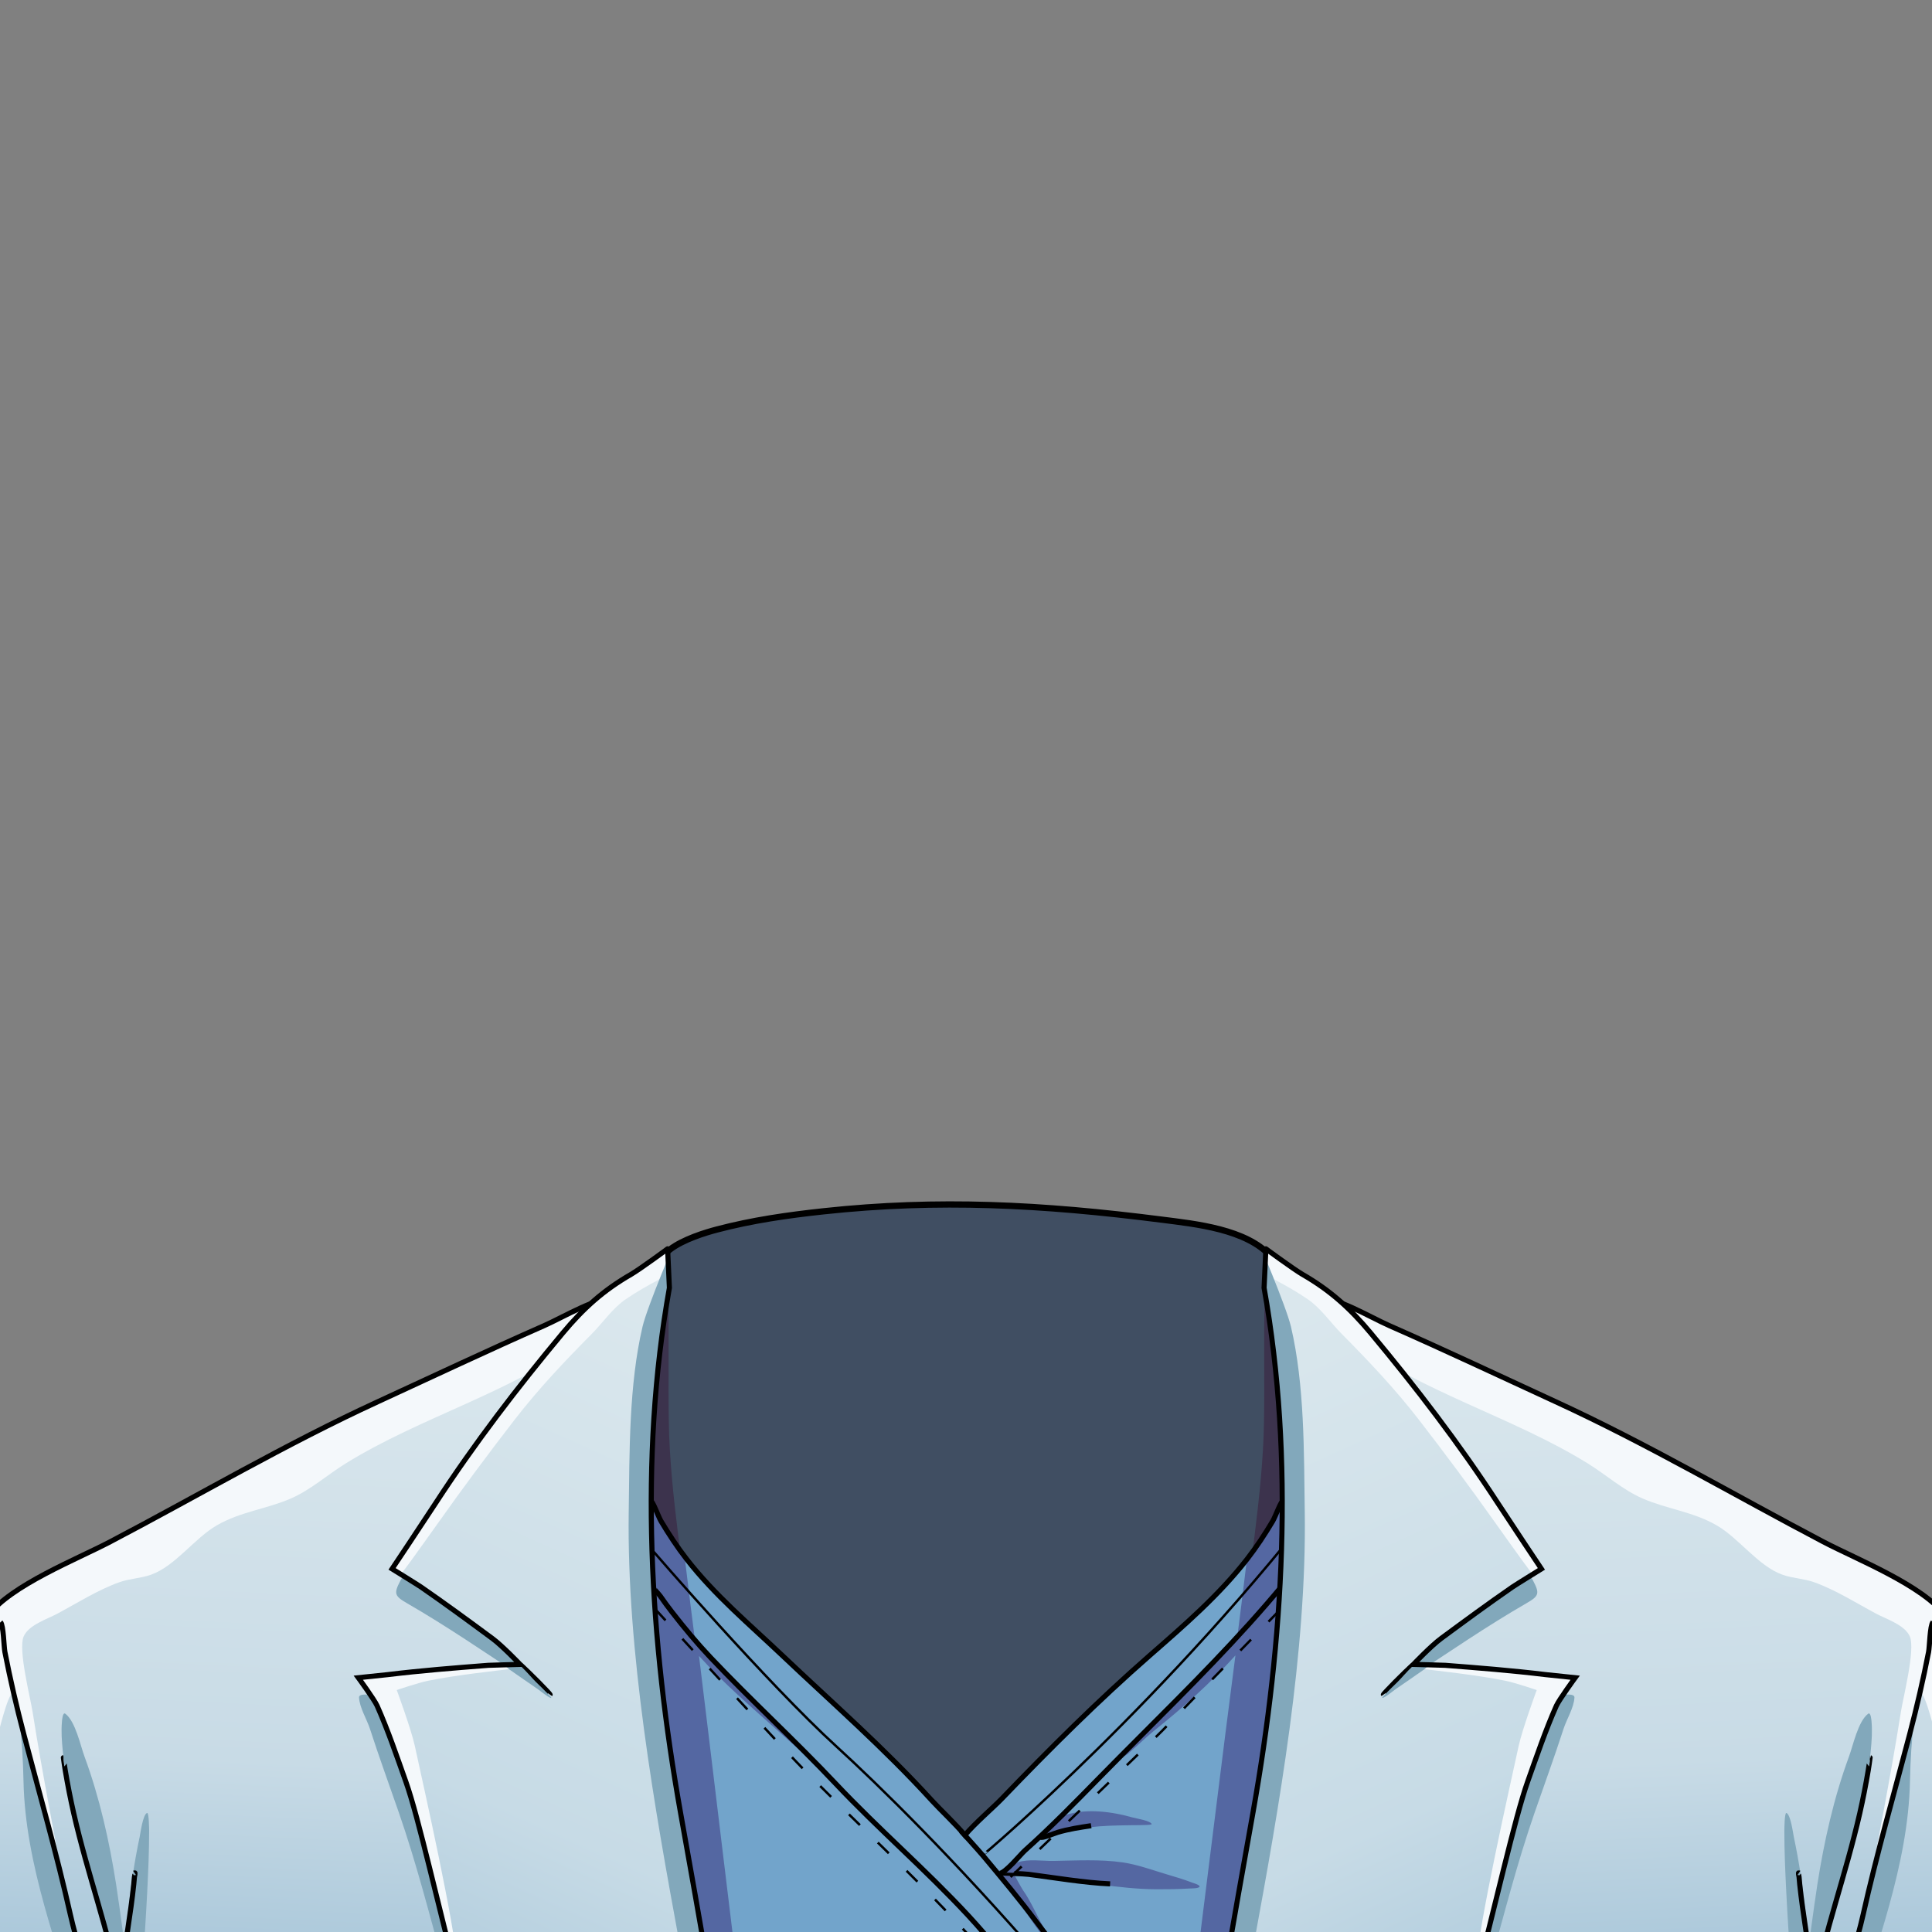 <svg
  width="100%"
  height="100%"
  viewBox="0 0 800 800"
  version="1.1"
  xmlns="http://www.w3.org/2000/svg"
>
  <rect x="0" y="0" width="800" height="800" fill="#808080" stroke="none"/>
  <g transform="matrix(1.233,0,0,1.233,-93.042,-250.076)">
    <g id="accessories-back">
      <g id="lab-coat-back">
        <path
          d="M300.418,622.457C304.933,618.965 312.616,616.682 316.17,615.744C328.012,612.619 340.001,610.899 352.176,609.593C390.464,605.487 425.111,607.232 465.747,612.43C477,613.87 494.102,615.582 502.291,624.794C507.318,630.449 508.539,647.291 510.011,654.238C511.381,660.699 519.28,1095.65 517.945,1102.26C516.673,1108.56 499.108,1103.51 495.758,1102.95C470.282,1098.71 444.441,1097.53 418.647,1097.12C390.475,1096.67 362.014,1097.31 333.997,1100.49C326.337,1101.35 318.713,1102.49 311.125,1103.85C306.826,1104.62 302.542,1105.48 298.242,1106.24C294.677,1106.88 287.113,1109.28 283.785,1106.63C280.602,1104.09 282.873,654.209 283.989,649.925C283.989,649.925 288.89,631.374 300.418,622.457Z"
          style="fill: rgb(64, 78, 98); stroke: black; stroke-width: 2.1px"
        />
      </g>
    </g>
  </g>
  <g transform="matrix(1.005,0,0,1.005,-1.835,-2.989)">
    <g id="accessories">
      <g id="lab-coat-front">
        <path
          id="shadow"
          d="M276.459,519.029C278.809,523.323 277.056,533.853 277.157,538.566C277.52,555.344 277.12,572.119 277.389,588.89C277.867,618.791 283.987,651.881 286.855,681.601C289.469,708.695 280.943,738.84 279.397,726.354C276.52,703.125 274.276,679.75 272.382,656.42C269.414,619.859 260.914,578.009 271.715,542.212L276.459,519.029ZM523.545,519.029C521.195,523.323 522.948,533.853 522.846,538.566C522.483,555.344 522.883,572.119 522.615,588.89C522.137,618.791 516.017,651.881 513.149,681.601C510.535,708.695 519.061,738.84 520.607,726.354C523.483,703.125 525.728,679.75 527.622,656.42C530.59,619.859 539.09,578.009 528.289,542.212L523.545,519.029Z"
          style="fill: rgb(56, 25, 57); fill-opacity: 0.5"
        />
        <path
          id="blue-tshirt"
          d="M399.373,759.1C403.647,754.054 411.057,747.739 414.574,744.084C434.425,723.454 454.279,703.642 475.609,684.993C489.793,672.591 504.023,660.294 515.641,645.373C519.513,640.401 522.976,635.115 526.207,629.707C527.338,627.814 529.758,620.953 530.481,621.471L547.87,641.093C554.304,698.427 547.871,757.059 543.533,814.309C540.633,852.574 537.211,890.797 533.491,928.991C532.099,943.279 268.281,943.279 266.889,928.991C263.168,890.797 259.747,852.574 256.847,814.309C252.508,757.059 246.075,698.427 252.509,641.093L269.899,621.471C270.621,620.953 273.041,627.814 274.172,629.707C277.404,635.115 280.866,640.401 284.738,645.373C296.356,660.294 310.447,672.059 324.119,685.024C344.658,704.502 366.059,723.17 385.783,744.828C389.198,748.578 395.099,754.054 399.373,759.1Z"
          style="fill: rgb(114, 164, 203)"
        />
        <clipPath id="Lab-coat_0">
          <path
            id="blue-tshirt1"
            d="M399.373,759.1C403.647,754.054 411.057,747.739 414.574,744.084C434.425,723.454 454.279,703.642 475.609,684.993C489.793,672.591 504.023,660.294 515.641,645.373C519.513,640.401 522.976,635.115 526.207,629.707C527.338,627.814 529.758,620.953 530.481,621.471L547.87,641.093C554.304,698.427 547.871,757.059 543.533,814.309C540.633,852.574 537.211,890.797 533.491,928.991C532.099,943.279 268.281,943.279 266.889,928.991C263.168,890.797 259.747,852.574 256.847,814.309C252.508,757.059 246.075,698.427 252.509,641.093L269.899,621.471C270.621,620.953 273.041,627.814 274.172,629.707C277.404,635.115 280.866,640.401 284.738,645.373C296.356,660.294 310.447,672.059 324.119,685.024C344.658,704.502 366.059,723.17 385.783,744.828C389.198,748.578 395.099,754.054 399.373,759.1Z"
          />
        </clipPath>
        <g clip-path="url(#Lab-coat_0)">
          <path
            d="M289.827,685.249C298.385,754.81 324.109,974.563 335.853,1042.09C339.876,1065.23 343.868,1088.37 346.624,1111.7C347.321,1117.61 351.893,1134.07 341.786,1134.43C332.706,1134.76 323.5,1127.75 317.197,1122.04C300.034,1106.51 286.43,1086.5 276.262,1065.82C239.036,990.144 222.634,723.149 228.901,640.294C229.495,632.431 230.204,624.575 231.157,616.747C231.884,610.78 232.751,604.829 233.785,598.907C234.568,594.425 235.45,589.961 236.447,585.521C239.288,572.864 248.48,534.889 267.221,536.376L280.912,620.635C283.211,637.828 285.763,660.4 288.021,677.594L288.151,678.589C292.893,683.181 297.67,687.739 302.254,692.497C306.974,697.397 311.705,702.285 316.441,707.169C320.543,711.399 324.69,715.585 328.763,719.844C330.302,721.453 331.847,723.057 333.323,724.724C333.392,724.802 334.724,726.309 334.532,726.416C334.084,726.667 331.805,724.428 331.495,724.171C328.454,721.656 325.564,718.972 322.624,716.343C310.972,705.923 300.315,696.862 289.827,685.249ZM510.846,685.038C501.882,752.973 475.505,974.563 463.761,1042.09C459.737,1065.23 455.746,1088.37 452.99,1111.7C452.292,1117.61 447.72,1134.07 457.828,1134.43C466.908,1134.76 476.114,1127.75 482.417,1122.04C499.579,1106.51 513.184,1086.5 523.352,1065.82C560.578,990.144 576.979,723.149 570.713,640.294C570.118,632.431 569.41,624.575 568.457,616.747C567.73,610.78 566.862,604.829 565.828,598.907C565.046,594.425 564.164,589.961 563.167,585.521C560.325,572.864 551.134,534.889 532.393,536.376L518.701,620.635C516.402,637.828 513.851,660.4 511.593,677.594L511.462,678.589C506.72,683.181 501.944,687.739 497.36,692.497C492.64,697.397 487.909,702.285 483.173,707.169C479.071,711.399 474.924,715.585 470.851,719.844C469.312,721.453 467.767,723.057 466.291,724.724C466.221,724.802 464.889,726.309 465.082,726.416C465.529,726.667 467.809,724.428 468.119,724.171C471.159,721.656 473.91,718.808 476.989,716.343C489.319,706.471 500.358,696.651 510.846,685.038ZM414.891,774.374C414.982,774.253 415.347,774.033 415.485,773.904C415.905,773.509 416.346,773.136 416.78,772.756C418.085,771.61 419.595,770.817 421.242,770.272C425.674,768.806 431.299,769.784 435.891,769.711C445.31,769.561 455.139,768.957 464.492,770.333C470.599,771.232 476.592,773.478 482.491,775.221C486.04,776.269 489.578,777.313 493.032,778.648C493.47,778.817 496.09,779.548 496.076,780.232C496.059,781.108 492.456,781.04 491.967,781.07C487.396,781.354 482.846,781.398 478.267,781.383C462.917,781.332 447.827,777.921 432.571,776.645C428.256,776.284 419.777,775.523 419.777,775.523C419.777,775.523 422.764,780.992 423.344,781.809C426.551,786.331 428.751,791.691 431.498,796.522C432.727,798.683 434.035,800.799 435.216,802.987C435.339,803.215 436.326,804.818 435.856,805.053C435.392,805.284 434.414,804.127 434.169,803.877C432.599,802.277 431.272,800.454 429.946,798.653C425.582,792.723 421.836,786.384 417.538,780.414C416.274,778.658 412.732,775.866 414.469,773.519L414.891,774.374C414.857,774.419 414.862,774.451 414.933,774.458L414.891,774.374ZM430.887,759.229C431.129,759.097 431.415,758.454 431.677,758.22C432.427,757.548 433.163,756.856 433.893,756.162C436.219,753.952 438.266,751.545 441.436,750.602C450.011,748.052 460.143,749.431 468.582,751.834C469.918,752.214 475.678,753.084 476.351,754.502C476.496,754.808 474.515,754.882 474.371,754.889C472.192,755.003 470,754.964 467.819,755.001C462.034,755.099 456.249,755.116 450.508,755.929C444.675,756.755 438.923,758.138 433.296,759.866L430.887,759.229ZM430.887,759.229L430.673,759.172C430.738,759.261 430.81,759.27 430.887,759.229Z"
            style="fill: rgb(84, 103, 162)"
          />
          <g id="lines">
            <path
              d="M397.786,757.402C397.786,757.402 405.149,765.503 407.145,767.896C414.832,777.109 421.648,785.225 428.845,794.828C441.075,811.147 454.196,826.732 466.517,842.971C483.541,865.41 499.892,888.349 517.454,910.378"
              style="fill: none; stroke: black; stroke-width: 2.1px"
            />
            <path
              d="M271.634,657.272C270.343,656.966 273.104,659.478 273.857,660.569C275.404,662.809 277.022,665.014 278.693,667.162C283.734,673.646 288.99,679.984 294.636,685.952C311.398,703.67 329.403,720.112 346.142,737.877C363.8,756.617 383.35,773.422 400.841,792.309C433.566,827.645 467.273,886.279 495.612,925.194"
              style="fill: none; stroke: black; stroke-width: 2.1px"
            />
            <path
              d="M413.623,774.847C416.037,774.779 422.309,767.014 424.08,765.431C434.887,755.766 445.028,745.348 455.184,735.007C498.311,691.099 537.71,655.755 568.794,600.658"
              style="fill: none; stroke: black; stroke-width: 2.1px"
            />
            <path d="M430.627,759.901C431.01,760.551 436.084,758.393 437.579,757.943C442.074,756.59 446.757,755.893 451.402,755.194" style="fill: none; stroke: black; stroke-width: 2.1px" />
            <path d="M415.292,774.73C415.302,774.777 423.214,774.924 425.658,775.238C436.256,776.603 448.51,778.698 459.211,779.164" style="fill: none; stroke: black; stroke-width: 2.1px" />
            <path d="M270.664,641.767C270.664,641.767 318.126,696.724 346.378,722.477C380.357,753.453 474.746,848.142 540.293,961.354" style="fill: none; stroke: black; stroke-width: 1px" />
            <path d="M407.41,766.736C407.389,766.971 483.585,702.419 549.566,616.252" style="fill: none; stroke: black; stroke-width: 1px" />
            <path
              d="M271.762,665.945C271.762,665.945 309.405,707.23 329.138,728.038C348.872,748.847 382.006,778.674 405.235,805.079C428.463,831.483 503.905,942.227 503.905,942.227"
              style="fill: none; stroke: black; stroke-width: 1px; stroke-dasharray: 6.31, 10.31, 0, 0"
            />
            <path
              d="M416.047,778.434C416.047,778.434 476.364,720.542 480.63,716.117C484.896,711.693 581.603,612.175 586.41,608.889"
              style="fill: none; stroke: black; stroke-width: 1px; stroke-dasharray: 6.31, 10.31, 0, 0; stroke-dashoffset: 13.63"
            />
          </g>
        </g>
        <path
          id="blue-tshirt2"
          d="M399.373,759.1C403.647,754.054 411.057,747.739 414.574,744.084C434.425,723.454 454.279,703.642 475.609,684.993C489.793,672.591 504.023,660.294 515.641,645.373C519.513,640.401 522.976,635.115 526.207,629.707C527.338,627.814 529.758,620.953 530.481,621.471L547.87,641.093C554.304,698.427 547.871,757.059 543.533,814.309C540.633,852.574 537.211,890.797 533.491,928.991C532.099,943.279 268.281,943.279 266.889,928.991C263.168,890.797 259.747,852.574 256.847,814.309C252.508,757.059 246.075,698.427 252.509,641.093L269.899,621.471C270.621,620.953 273.041,627.814 274.172,629.707C277.404,635.115 280.866,640.401 284.738,645.373C296.356,660.294 310.447,672.059 324.119,685.024C344.658,704.502 366.059,723.17 385.783,744.828C389.198,748.578 395.099,754.054 399.373,759.1Z"
          style="fill: none; stroke: black; stroke-width: 2.1px"
        />
        <g id="coat">
          <g>
            <path
              d="M257.213,537.201C247.768,537.201 234.287,545.529 225.939,549.2C202.949,559.311 180.228,570.054 157.411,580.547C119.532,597.965 84.077,618.876 47.213,638.222C33.319,645.514 6.357,656.074 -3.172,668.738C-11.679,680.044 -14.558,696.911 -18.88,710.047C-28.855,740.358 -38.12,771.242 -44.933,802.425C-51.176,831.002 -56.901,859.674 -63.52,888.168C-64.687,893.191 297.524,904.048 294.873,894.396C286.909,865.411 279.699,836.277 273.954,806.766C262.715,749.04 253.815,689.099 254.265,630.158C254.481,601.821 259.087,573.961 261.214,545.78L257.213,537.201Z"
              style="fill: url(#Lab-coat_Linear2)"
            />
            <clipPath id="Lab-coat_1">
              <path
                d="M257.213,537.201C247.768,537.201 234.287,545.529 225.939,549.2C202.949,559.311 180.228,570.054 157.411,580.547C119.532,597.965 84.077,618.876 47.213,638.222C33.319,645.514 6.357,656.074 -3.172,668.738C-11.679,680.044 -14.558,696.911 -18.88,710.047C-28.855,740.358 -38.12,771.242 -44.933,802.425C-51.176,831.002 -56.901,859.674 -63.52,888.168C-64.687,893.191 297.524,904.048 294.873,894.396C286.909,865.411 279.699,836.277 273.954,806.766C262.715,749.04 253.815,689.099 254.265,630.158C254.481,601.821 259.087,573.961 261.214,545.78L257.213,537.201Z"
              />
            </clipPath>
            <g clip-path="url(#Lab-coat_1)">
              <path
                d="M9.613,708.659C9.302,708.852 9.755,710.755 9.786,711.015C10.807,719.543 11.335,728.214 11.508,736.796C12.209,771.478 25.812,805.403 35.355,838.385C43.868,867.804 51.628,897.598 61.511,926.591C63.258,931.717 64.99,936.846 66.769,941.961C67.163,943.096 69.961,954.169 71.147,954.268C71.241,954.276 69.706,945.319 69.605,944.828C68.403,939.019 67.058,933.24 65.682,927.471C61.453,909.747 56.453,892.204 51.947,874.549C38.795,823.021 26.261,771.493 12.388,720.163L9.613,708.659ZM164.444,702.463C164.472,701.854 163.226,702.395 162.621,702.318C161.283,702.148 159.938,702.013 158.597,701.874C157.217,701.73 149.664,700.084 149.754,702.325C149.923,706.491 152.981,711.357 154.251,715.287C158.01,726.911 162.199,738.364 166.199,749.904C180.328,790.664 187.704,833.736 204.659,873.483C208.732,883.033 212.565,892.712 217.101,902.056C218.179,904.275 220.324,910.316 223.681,910.16C227.642,909.977 227.402,902.379 227.256,899.972C226.542,888.158 224.34,876.623 221.574,865.132C210.393,818.694 198.325,771.613 178.519,728.015L164.444,702.463ZM57.709,842.772C54.48,835.032 53.104,825.944 50.64,817.915C44.228,797.026 38.211,776.309 33.003,755.078C30.526,744.977 28.711,734.775 27.689,724.424C27.293,720.418 26.985,716.296 27.353,712.274C27.391,711.856 27.621,708.219 28.757,709.075C32.905,712.204 34.936,722.083 36.636,726.697C42.884,743.659 46.878,761.54 49.669,779.379C50.636,785.561 51.443,791.77 52.311,797.967C52.379,798.458 52.715,803.489 53.21,803.581C53.442,803.623 53.561,802.342 53.576,802.223C54.028,798.689 54.093,795.101 54.469,791.558C55.59,781.002 57.144,770.252 59.36,759.868C59.68,758.367 60.674,750.559 62.425,749.947C63.228,749.666 63.27,756.952 63.27,757.409C63.276,765.656 62.914,773.862 62.501,782.096C61.437,803.299 59.707,824.369 58.258,845.546L57.709,842.772ZM170.338,648.229C170.486,647.471 169.511,649.534 169.113,650.196C168.298,651.555 167.493,652.922 166.753,654.324C164.003,659.537 164.405,660.583 169.478,663.509C185.956,673.015 201.473,683.706 217.362,694.143C221.463,696.837 225.616,699.45 229.713,702.15C230.303,702.539 233.186,705.019 233.937,704.897C234.453,704.813 233.829,699.699 233.782,699.323C233.052,693.52 231.639,687.844 230.649,682.088C227.494,663.755 224.578,645.365 220.608,627.184C219.158,620.542 218.073,610.174 211.82,606.04C208.747,604.008 205.039,605.322 202.111,606.925C194.899,610.873 190.076,618.331 185.231,624.74L170.338,648.229Z"
                style="fill: rgb(130, 168, 187)"
              />
              <path
                d="M29.321,787.158C24.709,760.841 19.416,734.724 15.253,708.304C14.309,702.316 9.28,682.766 11.538,677.3C13.502,672.544 21.21,670.097 25.312,667.909C33.653,663.461 42.009,658.117 50.926,654.907C55.19,653.372 59.803,653.294 64.045,651.784C74.093,648.205 81.879,636.78 91.237,631.398C101.002,625.781 111.563,624.758 121.643,620.396C129.696,616.912 136.721,610.609 144.172,605.992C175.246,586.735 212.634,576.701 242.088,554.81C249.04,549.643 254.051,543.083 259.109,536.151C259.586,535.498 263.696,530.633 262.921,529.748C261.734,528.39 246.653,532.431 241.347,533.437C216.784,538.094 192.632,544.479 168.805,552.043C122.055,566.885 76.146,585.1 34.197,610.772C19.521,619.752 -3.279,633.029 -11.121,649.621C-21.813,672.242 -44.583,720.968 -45.433,745.529C-46.105,764.975 -35.437,818.717 -34.36,819.256C-33.777,819.547 -25.222,793.961 -23.535,787.718C-17.647,765.923 -4.768,741.877 0.471,719.922C0.861,718.288 5.085,700.595 7.096,700.595L29.321,787.158Z"
                style="fill: rgb(244, 248, 251)"
              />
              <path
                d="M2.054,671.335C3.284,672.66 3.412,681.415 3.84,683.61C6.048,694.948 8.677,706.283 11.618,717.453C18.16,742.29 25.195,766.811 30.827,791.895C35.364,812.106 53.255,865.874 65.097,930.059"
                style="fill: none; stroke: black; stroke-width: 2.1px"
              />
              <path
                d="M27.939,727.163C27.894,727.166 28.672,732.189 28.719,732.466C29.711,738.343 30.859,744.215 32.183,750.026C37.841,774.861 46.636,798.889 51.546,823.889"
                style="fill: none; stroke: black; stroke-width: 2.1px"
              />
              <path
                d="M57.267,774.662C57.722,774.347 57.257,775.77 57.213,776.322C57.132,777.331 57.044,778.339 56.94,779.347C56.628,782.345 56.246,785.331 55.846,788.319C54.63,797.393 52.869,806.347 52.758,815.531"
                style="fill: none; stroke: black; stroke-width: 2.1px"
              />
            </g>
            <path
              d="M257.213,537.201C247.768,537.201 234.287,545.529 225.939,549.2C202.949,559.311 180.228,570.054 157.411,580.547C119.532,597.965 84.077,618.876 47.213,638.222C33.319,645.514 6.357,656.074 -3.172,668.738C-11.679,680.044 -14.558,696.911 -18.88,710.047C-28.855,740.358 -38.12,771.242 -44.933,802.425C-51.176,831.002 -56.901,859.674 -63.52,888.168C-64.687,893.191 297.524,904.048 294.873,894.396C286.909,865.411 279.699,836.277 273.954,806.766C262.715,749.04 253.815,689.099 254.265,630.158C254.481,601.821 259.087,573.961 261.214,545.78L257.213,537.201Z"
              style="fill: none; stroke: black; stroke-width: 2.1px"
            />
            <g transform="matrix(-1,0,0,1,800.283,0)">
              <path
                d="M257.213,537.201C247.768,537.201 234.287,545.529 225.939,549.2C202.949,559.311 180.228,570.054 157.411,580.547C119.532,597.965 84.077,618.876 47.213,638.222C33.319,645.514 6.357,656.074 -3.172,668.738C-11.679,680.044 -14.558,696.911 -18.88,710.047C-28.855,740.358 -38.12,771.242 -44.933,802.425C-51.176,831.002 -56.901,859.674 -63.52,888.168C-64.687,893.191 297.524,904.048 294.873,894.396C286.909,865.411 279.699,836.277 273.954,806.766C262.715,749.04 253.815,689.099 254.265,630.158C254.481,601.821 259.087,573.961 261.214,545.78L257.213,537.201Z"
                style="fill: url(#Lab-coat_Linear4)"
              />
              <clipPath id="Lab-coat_2">
                <path
                  d="M257.213,537.201C247.768,537.201 234.287,545.529 225.939,549.2C202.949,559.311 180.228,570.054 157.411,580.547C119.532,597.965 84.077,618.876 47.213,638.222C33.319,645.514 6.357,656.074 -3.172,668.738C-11.679,680.044 -14.558,696.911 -18.88,710.047C-28.855,740.358 -38.12,771.242 -44.933,802.425C-51.176,831.002 -56.901,859.674 -63.52,888.168C-64.687,893.191 297.524,904.048 294.873,894.396C286.909,865.411 279.699,836.277 273.954,806.766C262.715,749.04 253.815,689.099 254.265,630.158C254.481,601.821 259.087,573.961 261.214,545.78L257.213,537.201Z"
                />
              </clipPath>
              <g clip-path="url(#Lab-coat_2)">
                <path
                  d="M9.613,708.659C9.302,708.852 9.755,710.755 9.786,711.015C10.807,719.543 11.335,728.214 11.508,736.796C12.209,771.478 25.812,805.403 35.355,838.385C43.868,867.804 51.628,897.598 61.511,926.591C63.258,931.717 64.99,936.846 66.769,941.961C67.163,943.096 69.961,954.169 71.147,954.268C71.241,954.276 69.706,945.319 69.605,944.828C68.403,939.019 67.058,933.24 65.682,927.471C61.453,909.747 56.453,892.204 51.947,874.549C38.795,823.021 26.261,771.493 12.388,720.163L9.613,708.659ZM164.444,702.463C164.472,701.854 163.226,702.395 162.621,702.318C161.283,702.148 159.938,702.013 158.597,701.874C157.217,701.73 149.664,700.084 149.754,702.325C149.923,706.491 152.981,711.357 154.251,715.287C158.01,726.911 162.199,738.364 166.199,749.904C180.328,790.664 187.704,833.736 204.659,873.483C208.732,883.033 212.565,892.712 217.101,902.056C218.179,904.275 220.324,910.316 223.681,910.16C227.642,909.977 227.402,902.379 227.256,899.972C226.542,888.158 224.34,876.623 221.574,865.132C210.393,818.694 198.325,771.613 178.519,728.015L164.444,702.463ZM57.709,842.772C54.48,835.032 53.104,825.944 50.64,817.915C44.228,797.026 38.211,776.309 33.003,755.078C30.526,744.977 28.711,734.775 27.689,724.424C27.293,720.418 26.985,716.296 27.353,712.274C27.391,711.856 27.621,708.219 28.757,709.075C32.905,712.204 34.936,722.083 36.636,726.697C42.884,743.659 46.878,761.54 49.669,779.379C50.636,785.561 51.443,791.77 52.311,797.967C52.379,798.458 52.715,803.489 53.21,803.581C53.442,803.623 53.561,802.342 53.576,802.223C54.028,798.689 54.093,795.101 54.469,791.558C55.59,781.002 57.144,770.252 59.36,759.868C59.68,758.367 60.674,750.559 62.425,749.947C63.228,749.666 63.27,756.952 63.27,757.409C63.276,765.656 62.914,773.862 62.501,782.096C61.437,803.299 59.707,824.369 58.258,845.546L57.709,842.772ZM170.338,648.229C170.486,647.471 169.511,649.534 169.113,650.196C168.298,651.555 167.493,652.922 166.753,654.324C164.003,659.537 164.405,660.583 169.478,663.509C185.956,673.015 201.473,683.706 217.362,694.143C221.463,696.837 225.616,699.45 229.713,702.15C230.303,702.539 233.186,705.019 233.937,704.897C234.453,704.813 233.829,699.699 233.782,699.323C233.052,693.52 231.639,687.844 230.649,682.088C227.494,663.755 224.578,645.365 220.608,627.184C219.158,620.542 218.073,610.174 211.82,606.04C208.747,604.008 205.039,605.322 202.111,606.925C194.899,610.873 190.076,618.331 185.231,624.74L170.338,648.229Z"
                  style="fill: rgb(130, 168, 187)"
                />
                <path
                  d="M29.321,787.158C24.709,760.841 19.416,734.724 15.253,708.304C14.309,702.316 9.28,682.766 11.538,677.3C13.502,672.544 21.21,670.097 25.312,667.909C33.653,663.461 42.009,658.117 50.926,654.907C55.19,653.372 59.803,653.294 64.045,651.784C74.093,648.205 81.879,636.78 91.237,631.398C101.002,625.781 111.563,624.758 121.643,620.396C129.696,616.912 136.721,610.609 144.172,605.992C175.246,586.735 212.634,576.701 242.088,554.81C249.04,549.643 254.051,543.083 259.109,536.151C259.586,535.498 263.696,530.633 262.921,529.748C261.734,528.39 246.653,532.431 241.347,533.437C216.784,538.094 192.632,544.479 168.805,552.043C122.055,566.885 76.146,585.1 34.197,610.772C19.521,619.752 -3.279,633.029 -11.121,649.621C-21.813,672.242 -44.583,720.968 -45.433,745.529C-46.105,764.975 -35.437,818.717 -34.36,819.256C-33.777,819.547 -25.222,793.961 -23.535,787.718C-17.647,765.923 -4.768,741.877 0.471,719.922C0.861,718.288 5.085,700.595 7.096,700.595L29.321,787.158Z"
                  style="fill: rgb(244, 248, 251)"
                />
                <path
                  d="M2.054,671.335C3.284,672.66 3.412,681.415 3.84,683.61C6.048,694.948 8.677,706.283 11.618,717.453C18.16,742.29 25.195,766.811 30.827,791.895C35.364,812.106 53.255,865.874 65.097,930.059"
                  style="fill: none; stroke: black; stroke-width: 2.1px"
                />
                <path
                  d="M27.939,727.163C27.894,727.166 28.672,732.189 28.719,732.466C29.711,738.343 30.859,744.215 32.183,750.026C37.841,774.861 46.636,798.889 51.546,823.889"
                  style="fill: none; stroke: black; stroke-width: 2.1px"
                />
                <path
                  d="M57.267,774.662C57.722,774.347 57.257,775.77 57.213,776.322C57.132,777.331 57.044,778.339 56.94,779.347C56.628,782.345 56.246,785.331 55.846,788.319C54.63,797.393 52.869,806.347 52.758,815.531"
                  style="fill: none; stroke: black; stroke-width: 2.1px"
                />
              </g>
              <path
                d="M257.213,537.201C247.768,537.201 234.287,545.529 225.939,549.2C202.949,559.311 180.228,570.054 157.411,580.547C119.532,597.965 84.077,618.876 47.213,638.222C33.319,645.514 6.357,656.074 -3.172,668.738C-11.679,680.044 -14.558,696.911 -18.88,710.047C-28.855,740.358 -38.12,771.242 -44.933,802.425C-51.176,831.002 -56.901,859.674 -63.52,888.168C-64.687,893.191 297.524,904.048 294.873,894.396C286.909,865.411 279.699,836.277 273.954,806.766C262.715,749.04 253.815,689.099 254.265,630.158C254.481,601.821 259.087,573.961 261.214,545.78L257.213,537.201Z"
                style="fill: none; stroke: black; stroke-width: 2.1px"
              />
            </g>
          </g>
          <g>
            <path
              d="M276.893,517.508C277.435,517.127 265.361,526.004 261.799,528.055C250.407,534.614 242.164,542.05 233.709,552.195C215.039,574.6 197.294,597.743 181.382,622.196C176.461,629.758 163.364,649.385 163.364,649.385C163.364,649.385 174.01,655.964 175.278,656.841C185.613,663.989 194.54,670.556 204.646,678.015C208.851,681.118 216.115,688.741 216.115,688.741C216.115,688.741 203.755,689.059 203.006,689.117C189.194,690.179 175.401,691.276 161.646,692.943C160.782,693.048 149.459,694.221 149.459,694.221C149.459,694.221 156.077,703.259 157.211,705.805C161.642,715.757 165.366,726.733 169.021,736.998C179.754,767.137 201.074,883.129 223.607,908.322C227.325,912.478 304.717,910.928 306.673,907.894C309.903,902.881 286.313,772.862 282.204,749.759C269.62,679.004 264.996,604.357 277.631,533.6L276.893,517.508Z"
              style="fill: url(#Lab-coat_Linear6)"
            />
            <clipPath id="Lab-coat_3">
              <path
                d="M276.893,517.508C277.435,517.127 265.361,526.004 261.799,528.055C250.407,534.614 242.164,542.05 233.709,552.195C215.039,574.6 197.294,597.743 181.382,622.196C176.461,629.758 163.364,649.385 163.364,649.385C163.364,649.385 174.01,655.964 175.278,656.841C185.613,663.989 194.54,670.556 204.646,678.015C208.851,681.118 216.115,688.741 216.115,688.741C216.115,688.741 203.755,689.059 203.006,689.117C189.194,690.179 175.401,691.276 161.646,692.943C160.782,693.048 149.459,694.221 149.459,694.221C149.459,694.221 156.077,703.259 157.211,705.805C161.642,715.757 165.366,726.733 169.021,736.998C179.754,767.137 201.074,883.129 223.607,908.322C227.325,912.478 304.717,910.928 306.673,907.894C309.903,902.881 286.313,772.862 282.204,749.759C269.62,679.004 264.996,604.357 277.631,533.6L276.893,517.508Z"
              />
            </clipPath>
            <g clip-path="url(#Lab-coat_3)">
              <path d="M228.482,701.232C228.647,700.991 219.551,691.719 216.193,688.868" style="fill: none; stroke: black; stroke-width: 2.1px" />
              <path
                d="M214.968,690.311C206.752,691.272 189.346,693.17 178.239,695.467C173.807,696.384 165.297,699.302 165.297,699.302C165.297,699.302 171.232,715.416 172.714,722.224C176.674,740.406 189.024,795.02 190.435,813.551C190.921,819.937 196.824,852.785 197.015,859.186C197.029,859.687 185.994,821.991 183.501,813.154C182.716,810.372 175.764,791.984 175.022,790.006C169.338,774.872 163.937,759.641 158.139,744.548C153.003,731.176 148.038,717.715 141.931,704.748C140.431,701.562 135.406,694.64 137.85,690.983C139.504,688.508 143.369,687.754 146.055,687.185C153.702,685.567 161.822,685.269 169.609,684.949C176.844,684.652 184.039,684.846 191.264,685.258L214.968,690.311ZM165.951,653.064C166.166,654.032 167.154,651.485 167.737,650.683C168.906,649.072 170.122,647.498 171.284,645.882C174.847,640.926 178.42,635.978 181.944,630.995C192.261,616.409 202.949,602.028 213.879,587.897C223.673,575.236 234.421,563.878 245.661,552.543C250.307,547.857 254.216,541.979 259.715,538.229C268.417,532.296 278.359,527.573 287.819,522.981C291.604,521.143 297.751,519.569 300.456,516.147C303.971,511.698 296.492,500.56 293.027,497.865C287.56,493.613 277.557,498.433 272.24,500.695C250.839,509.801 238.608,527.991 224.219,545.709C219.612,551.381 215.07,557.108 210.541,562.842C204.261,570.792 198.039,578.789 191.883,586.835C184.658,596.278 177.601,605.857 170.929,615.701C169.015,618.524 167.13,621.368 165.253,624.216C163.912,626.251 162.587,628.295 161.269,630.344C157.198,636.678 141.179,654.394 154.288,658.534L165.951,653.064Z"
                style="fill: rgb(244, 248, 251)"
              />
              <path
                d="M280.213,514.197C280.582,512.811 268.527,541.212 266.567,549.559C260.901,573.693 261.226,601.268 260.87,625.927C260.039,683.596 271.443,747.37 281.837,803.875C284.846,820.233 306.045,935.177 314.553,947.531C323.599,960.666 341.574,955.361 356.429,954.184C367.459,953.31 353.915,863.688 352.008,855.89C347.434,837.176 341.565,818.742 336.594,800.127C314.819,718.574 304.369,635.176 294.359,551.566L280.213,514.197ZM206.789,687.215C208.363,687.659 210.456,689.939 211.786,690.879C215.703,693.649 219.673,696.34 223.615,699.073C224.132,699.432 228.415,702.915 228.984,702.532C229.133,702.431 227.704,700.987 227.617,700.898C225.995,699.219 224.303,697.603 222.635,695.97C219.336,692.742 214.172,685.592 208.934,685.467L206.789,687.215Z"
                style="fill: rgb(130, 168, 187)"
              />
            </g>
            <path
              d="M276.893,517.508C277.435,517.127 265.361,526.004 261.799,528.055C250.407,534.614 242.164,542.05 233.709,552.195C215.039,574.6 197.294,597.743 181.382,622.196C176.461,629.758 163.364,649.385 163.364,649.385C163.364,649.385 174.01,655.964 175.278,656.841C185.613,663.989 194.54,670.556 204.646,678.015C208.851,681.118 216.115,688.741 216.115,688.741C216.115,688.741 203.755,689.059 203.006,689.117C189.194,690.179 175.401,691.276 161.646,692.943C160.782,693.048 149.459,694.221 149.459,694.221C149.459,694.221 156.077,703.259 157.211,705.805C161.642,715.757 165.366,726.733 169.021,736.998C179.754,767.137 201.074,883.129 223.607,908.322C227.325,912.478 304.717,910.928 306.673,907.894C309.903,902.881 286.313,772.862 282.204,749.759C269.62,679.004 264.996,604.357 277.631,533.6L276.893,517.508Z"
              style="fill: none; stroke: black; stroke-width: 2.1px"
            />
            <g transform="matrix(-1,0,0,1,800.283,0)">
              <path
                d="M276.893,517.508C277.435,517.127 265.361,526.004 261.799,528.055C250.407,534.614 242.164,542.05 233.709,552.195C215.039,574.6 197.294,597.743 181.382,622.196C176.461,629.758 163.364,649.385 163.364,649.385C163.364,649.385 174.01,655.964 175.278,656.841C185.613,663.989 194.54,670.556 204.646,678.015C208.851,681.118 216.115,688.741 216.115,688.741C216.115,688.741 203.755,689.059 203.006,689.117C189.194,690.179 175.401,691.276 161.646,692.943C160.782,693.048 149.459,694.221 149.459,694.221C149.459,694.221 156.077,703.259 157.211,705.805C161.642,715.757 165.366,726.733 169.021,736.998C179.754,767.137 201.074,883.129 223.607,908.322C227.325,912.478 304.717,910.928 306.673,907.894C309.903,902.881 286.313,772.862 282.204,749.759C269.62,679.004 264.996,604.357 277.631,533.6L276.893,517.508Z"
                style="fill: url(#Lab-coat_Linear8)"
              />
              <clipPath id="Lab-coat_4">
                <path
                  d="M276.893,517.508C277.435,517.127 265.361,526.004 261.799,528.055C250.407,534.614 242.164,542.05 233.709,552.195C215.039,574.6 197.294,597.743 181.382,622.196C176.461,629.758 163.364,649.385 163.364,649.385C163.364,649.385 174.01,655.964 175.278,656.841C185.613,663.989 194.54,670.556 204.646,678.015C208.851,681.118 216.115,688.741 216.115,688.741C216.115,688.741 203.755,689.059 203.006,689.117C189.194,690.179 175.401,691.276 161.646,692.943C160.782,693.048 149.459,694.221 149.459,694.221C149.459,694.221 156.077,703.259 157.211,705.805C161.642,715.757 165.366,726.733 169.021,736.998C179.754,767.137 201.074,883.129 223.607,908.322C227.325,912.478 304.717,910.928 306.673,907.894C309.903,902.881 286.313,772.862 282.204,749.759C269.62,679.004 264.996,604.357 277.631,533.6L276.893,517.508Z"
                />
              </clipPath>
              <g clip-path="url(#Lab-coat_4)">
                <path d="M228.482,701.232C228.647,700.991 219.551,691.719 216.193,688.868" style="fill: none; stroke: black; stroke-width: 2.1px" />
                <g transform="matrix(-1,0,0,1,800.283,0)">
                  <path
                    d="M585.316,690.311C593.531,691.272 610.937,693.17 622.045,695.467C626.476,696.384 634.986,699.302 634.986,699.302C634.986,699.302 629.051,715.416 627.569,722.224C623.609,740.406 611.259,795.02 609.848,813.551C609.362,819.937 603.46,852.785 603.269,859.186C603.254,859.687 614.289,821.991 616.783,813.154C617.568,810.372 624.519,791.984 625.261,790.006C630.945,774.872 636.347,759.641 642.144,744.548C647.281,731.176 652.246,717.715 658.352,704.748C659.853,701.562 664.877,694.64 662.433,690.983C660.779,688.508 656.915,687.754 654.228,687.185C646.581,685.567 638.461,685.269 630.674,684.949C623.439,684.652 616.244,684.846 609.019,685.258L585.316,690.311ZM634.332,653.064C634.117,654.032 633.129,651.485 632.546,650.683C631.378,649.072 630.161,647.498 628.999,645.882C625.436,640.926 621.864,635.978 618.339,630.995C608.022,616.409 597.335,602.028 586.404,587.897C576.611,575.236 565.862,563.878 554.622,552.543C549.976,547.857 546.067,541.979 540.568,538.229C531.866,532.296 521.925,527.573 512.464,522.981C508.679,521.143 502.532,519.569 499.828,516.147C496.313,511.698 503.792,500.56 507.256,497.865C512.724,493.613 522.726,498.433 528.043,500.695C549.444,509.801 561.676,527.991 576.064,545.709C580.671,551.381 585.213,557.108 589.743,562.842C596.022,570.792 602.244,578.789 608.4,586.835C615.625,596.278 622.683,605.857 629.355,615.701C631.269,618.524 633.153,621.368 635.03,624.216C636.371,626.251 637.696,628.295 639.014,630.344C643.085,636.678 659.104,654.394 645.995,658.534L634.332,653.064Z"
                    style="fill: rgb(244, 248, 251)"
                  />
                </g>
                <g transform="matrix(-1,0,0,1,800.283,0)">
                  <path
                    d="M520.071,514.197C519.701,512.811 531.756,541.212 533.716,549.559C539.383,573.693 539.057,601.268 539.413,625.927C540.245,683.596 528.84,747.37 518.446,803.875C515.437,820.233 494.238,935.177 485.73,947.531C476.684,960.666 458.71,955.361 443.854,954.184C432.824,953.31 446.369,863.688 448.275,855.89C452.849,837.176 458.718,818.742 463.689,800.127C485.464,718.574 495.914,635.176 505.924,551.566L520.071,514.197ZM593.494,687.215C591.92,687.659 589.827,689.939 588.497,690.879C584.58,693.649 580.611,696.34 576.668,699.073C576.151,699.432 571.868,702.915 571.3,702.532C571.15,702.431 572.579,700.987 572.666,700.898C574.288,699.219 575.98,697.603 577.648,695.97C580.947,692.742 586.111,685.592 591.349,685.467L593.494,687.215Z"
                    style="fill: rgb(130, 168, 187)"
                  />
                </g>
              </g>
              <path
                d="M276.893,517.508C277.435,517.127 265.361,526.004 261.799,528.055C250.407,534.614 242.164,542.05 233.709,552.195C215.039,574.6 197.294,597.743 181.382,622.196C176.461,629.758 163.364,649.385 163.364,649.385C163.364,649.385 174.01,655.964 175.278,656.841C185.613,663.989 194.54,670.556 204.646,678.015C208.851,681.118 216.115,688.741 216.115,688.741C216.115,688.741 203.755,689.059 203.006,689.117C189.194,690.179 175.401,691.276 161.646,692.943C160.782,693.048 149.459,694.221 149.459,694.221C149.459,694.221 156.077,703.259 157.211,705.805C161.642,715.757 165.366,726.733 169.021,736.998C179.754,767.137 201.074,883.129 223.607,908.322C227.325,912.478 304.717,910.928 306.673,907.894C309.903,902.881 286.313,772.862 282.204,749.759C269.62,679.004 264.996,604.357 277.631,533.6L276.893,517.508Z"
                style="fill: none; stroke: black; stroke-width: 2.1px"
              />
            </g>
          </g>
        </g>
      </g>
    </g>
  </g>
  <defs>
    <linearGradient id="Lab-coat_Linear2" x1="0" y1="0" x2="1" y2="0.029" gradientUnits="userSpaceOnUse" gradientTransform="matrix(5.334,347.021,-211.665,-0.445,116.784,544.634)">
      <stop offset="0" style="stop-color: rgb(218, 231, 237); stop-opacity: 1" />
      <stop offset="0.53" style="stop-color: rgb(200, 219, 230); stop-opacity: 1" />
      <stop offset="1" style="stop-color: rgb(140, 180, 206); stop-opacity: 1" />
    </linearGradient>
    <linearGradient id="Lab-coat_Linear4" x1="0" y1="0" x2="1" y2="0.029" gradientUnits="userSpaceOnUse" gradientTransform="matrix(5.334,347.021,-211.665,-0.445,116.784,544.634)">
      <stop offset="0" style="stop-color: rgb(218, 231, 237); stop-opacity: 1" />
      <stop offset="0.53" style="stop-color: rgb(200, 219, 230); stop-opacity: 1" />
      <stop offset="1" style="stop-color: rgb(140, 180, 206); stop-opacity: 1" />
    </linearGradient>
    <linearGradient id="Lab-coat_Linear6" x1="0" y1="0" x2="1" y2="0.128" gradientUnits="userSpaceOnUse" gradientTransform="matrix(4.039,445.622,-131.304,-3.776,224.289,523.654)">
      <stop offset="0" style="stop-color: rgb(218, 231, 237); stop-opacity: 1" />
      <stop offset="0.51" style="stop-color: rgb(199, 219, 230); stop-opacity: 1" />
      <stop offset="1" style="stop-color: rgb(140, 180, 206); stop-opacity: 1" />
    </linearGradient>
    <linearGradient id="Lab-coat_Linear8" x1="0" y1="0" x2="1" y2="0.128" gradientUnits="userSpaceOnUse" gradientTransform="matrix(4.039,445.622,-131.304,-3.776,224.289,523.654)">
      <stop offset="0" style="stop-color: rgb(218, 231, 237); stop-opacity: 1" />
      <stop offset="0.51" style="stop-color: rgb(199, 219, 230); stop-opacity: 1" />
      <stop offset="1" style="stop-color: rgb(140, 180, 206); stop-opacity: 1" />
    </linearGradient>
  </defs>
</svg>
